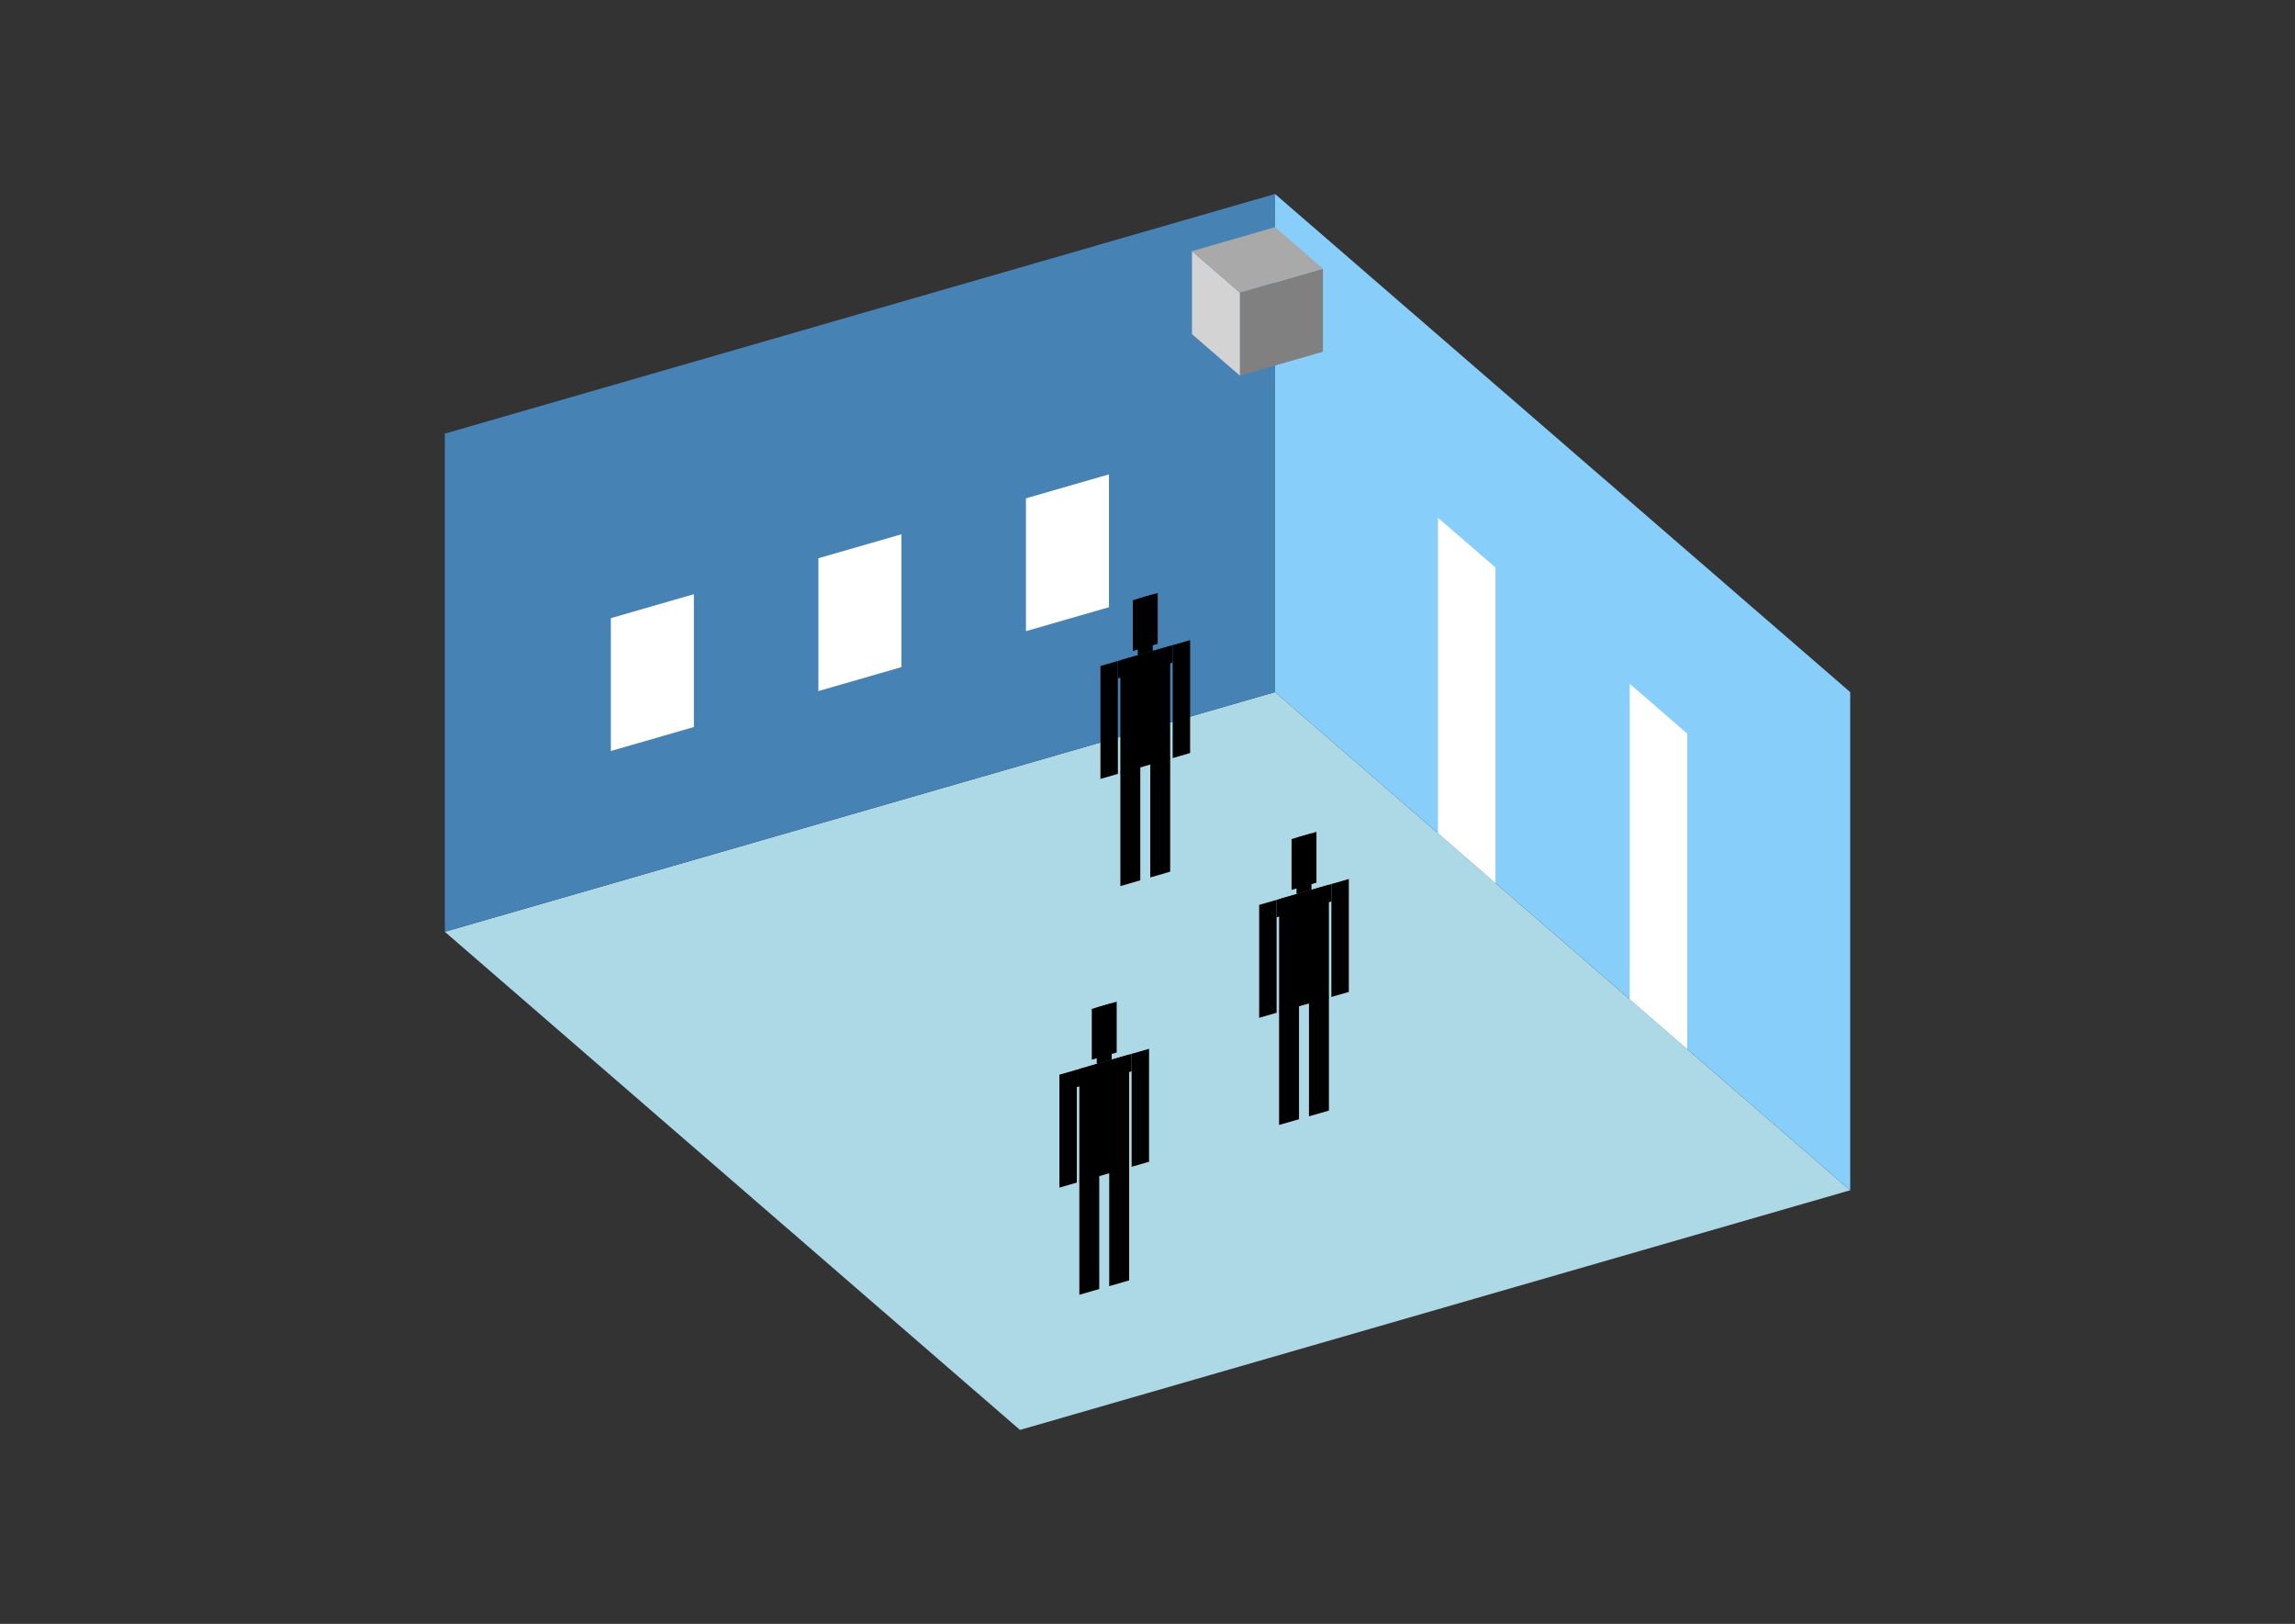 <?xml version="1.0" encoding="UTF-8"?>
<svg
  xmlns="http://www.w3.org/2000/svg"
  width="848"
  height="600"
  style="background-color:white"
>
  <rect width="100%" height="100%" fill="#333333" stroke="none"/>
  <polygon fill="lightblue" points="376.884,528.335 164.353,344.277 471.116,255.723 683.647,439.78" />
  <polygon fill="steelblue" points="164.353,344.277 164.353,160.22 471.116,71.665 471.116,255.723" />
  <polygon fill="lightskyblue" points="683.647,439.78 683.647,255.723 471.116,71.665 471.116,255.723" />
  <polygon fill="white" points="552.586,326.278 552.586,209.708 531.333,191.302 531.333,307.872" />
  <polygon fill="white" points="623.43,387.631 623.43,271.061 602.177,252.655 602.177,369.225" />
  <polygon fill="white" points="225.705,277.484 225.705,228.402 256.382,219.547 256.382,268.629" />
  <polygon fill="white" points="302.396,255.346 302.396,206.264 333.072,197.408 333.072,246.49" />
  <polygon fill="white" points="379.087,233.207 379.087,184.125 409.763,175.269 409.763,224.351" />
  <polygon fill="grey" points="458.15,138.805 458.15,108.129 488.827,99.273 488.827,129.95" />
  <polygon fill="lightgrey" points="458.15,138.805 458.15,108.129 440.439,92.791 440.439,123.467" />
  <polygon fill="darkgrey" points="458.15,108.129 440.439,92.791 471.116,83.935 488.827,99.273" />
  <polygon fill="hsl(360.0,50.0%,72.092%)" points="413.975,327.393 413.975,285.256 421.337,283.131 421.337,325.268" />
  <polygon fill="hsl(360.0,50.0%,72.092%)" points="432.38,322.08 432.38,279.943 425.018,282.068 425.018,324.205" />
  <polygon fill="hsl(360.0,50.0%,72.092%)" points="406.612,287.799 406.612,246.079 413.054,244.219 413.054,285.939" />
  <polygon fill="hsl(360.0,50.0%,72.092%)" points="433.301,280.095 433.301,238.375 439.743,236.515 439.743,278.235" />
  <polygon fill="hsl(360.0,50.0%,72.092%)" points="413.054,250.661 413.054,244.219 433.301,238.375 433.301,244.817" />
  <polygon fill="hsl(360.0,50.0%,72.092%)" points="413.975,285.674 413.975,243.954 432.38,238.64 432.38,280.36" />
  <polygon fill="hsl(360.0,50.0%,72.092%)" points="418.576,240.539 418.576,221.766 427.779,219.109 427.779,237.883" />
  <polygon fill="hsl(360.0,50.0%,72.092%)" points="420.417,242.094 420.417,221.234 425.938,219.64 425.938,240.5" />
  <polygon fill="hsl(360.0,50.0%,50.66%)" points="472.624,415.657 472.624,373.52 479.987,371.394 479.987,413.531" />
  <polygon fill="hsl(360.0,50.0%,50.66%)" points="491.03,410.343 491.03,368.207 483.668,370.332 483.668,412.469" />
  <polygon fill="hsl(360.0,50.0%,50.66%)" points="465.262,376.062 465.262,334.343 471.704,332.483 471.704,374.203" />
  <polygon fill="hsl(360.0,50.0%,50.66%)" points="491.95,368.358 491.95,326.638 498.392,324.779 498.392,366.498" />
  <polygon fill="hsl(360.0,50.0%,50.66%)" points="471.704,338.925 471.704,332.483 491.95,326.638 491.95,333.08" />
  <polygon fill="hsl(360.0,50.0%,50.66%)" points="472.624,373.937 472.624,332.217 491.03,326.904 491.03,368.624" />
  <polygon fill="hsl(360.0,50.0%,50.66%)" points="477.226,328.803 477.226,310.029 486.429,307.372 486.429,326.146" />
  <polygon fill="hsl(360.0,50.0%,50.66%)" points="479.066,330.358 479.066,309.498 484.588,307.904 484.588,328.764" />
  <polygon fill="hsl(360.0,50.0%,42.218%)" points="398.812,478.4 398.812,436.263 406.174,434.137 406.174,476.274" />
  <polygon fill="hsl(360.0,50.0%,42.218%)" points="417.218,473.086 417.218,430.949 409.855,433.075 409.855,475.212" />
  <polygon fill="hsl(360.0,50.0%,42.218%)" points="391.45,438.805 391.45,397.085 397.892,395.226 397.892,436.945" />
  <polygon fill="hsl(360.0,50.0%,42.218%)" points="418.138,431.101 418.138,389.381 424.58,387.521 424.58,429.241" />
  <polygon fill="hsl(360.0,50.0%,42.218%)" points="397.892,401.668 397.892,395.226 418.138,389.381 418.138,395.823" />
  <polygon fill="hsl(360.0,50.0%,42.218%)" points="398.812,436.68 398.812,394.96 417.218,389.647 417.218,431.367" />
  <polygon fill="hsl(360.0,50.0%,42.218%)" points="403.413,391.546 403.413,372.772 412.616,370.115 412.616,388.889" />
  <polygon fill="hsl(360.0,50.0%,42.218%)" points="405.254,393.1 405.254,372.24 410.776,370.646 410.776,391.506" />
</svg>
